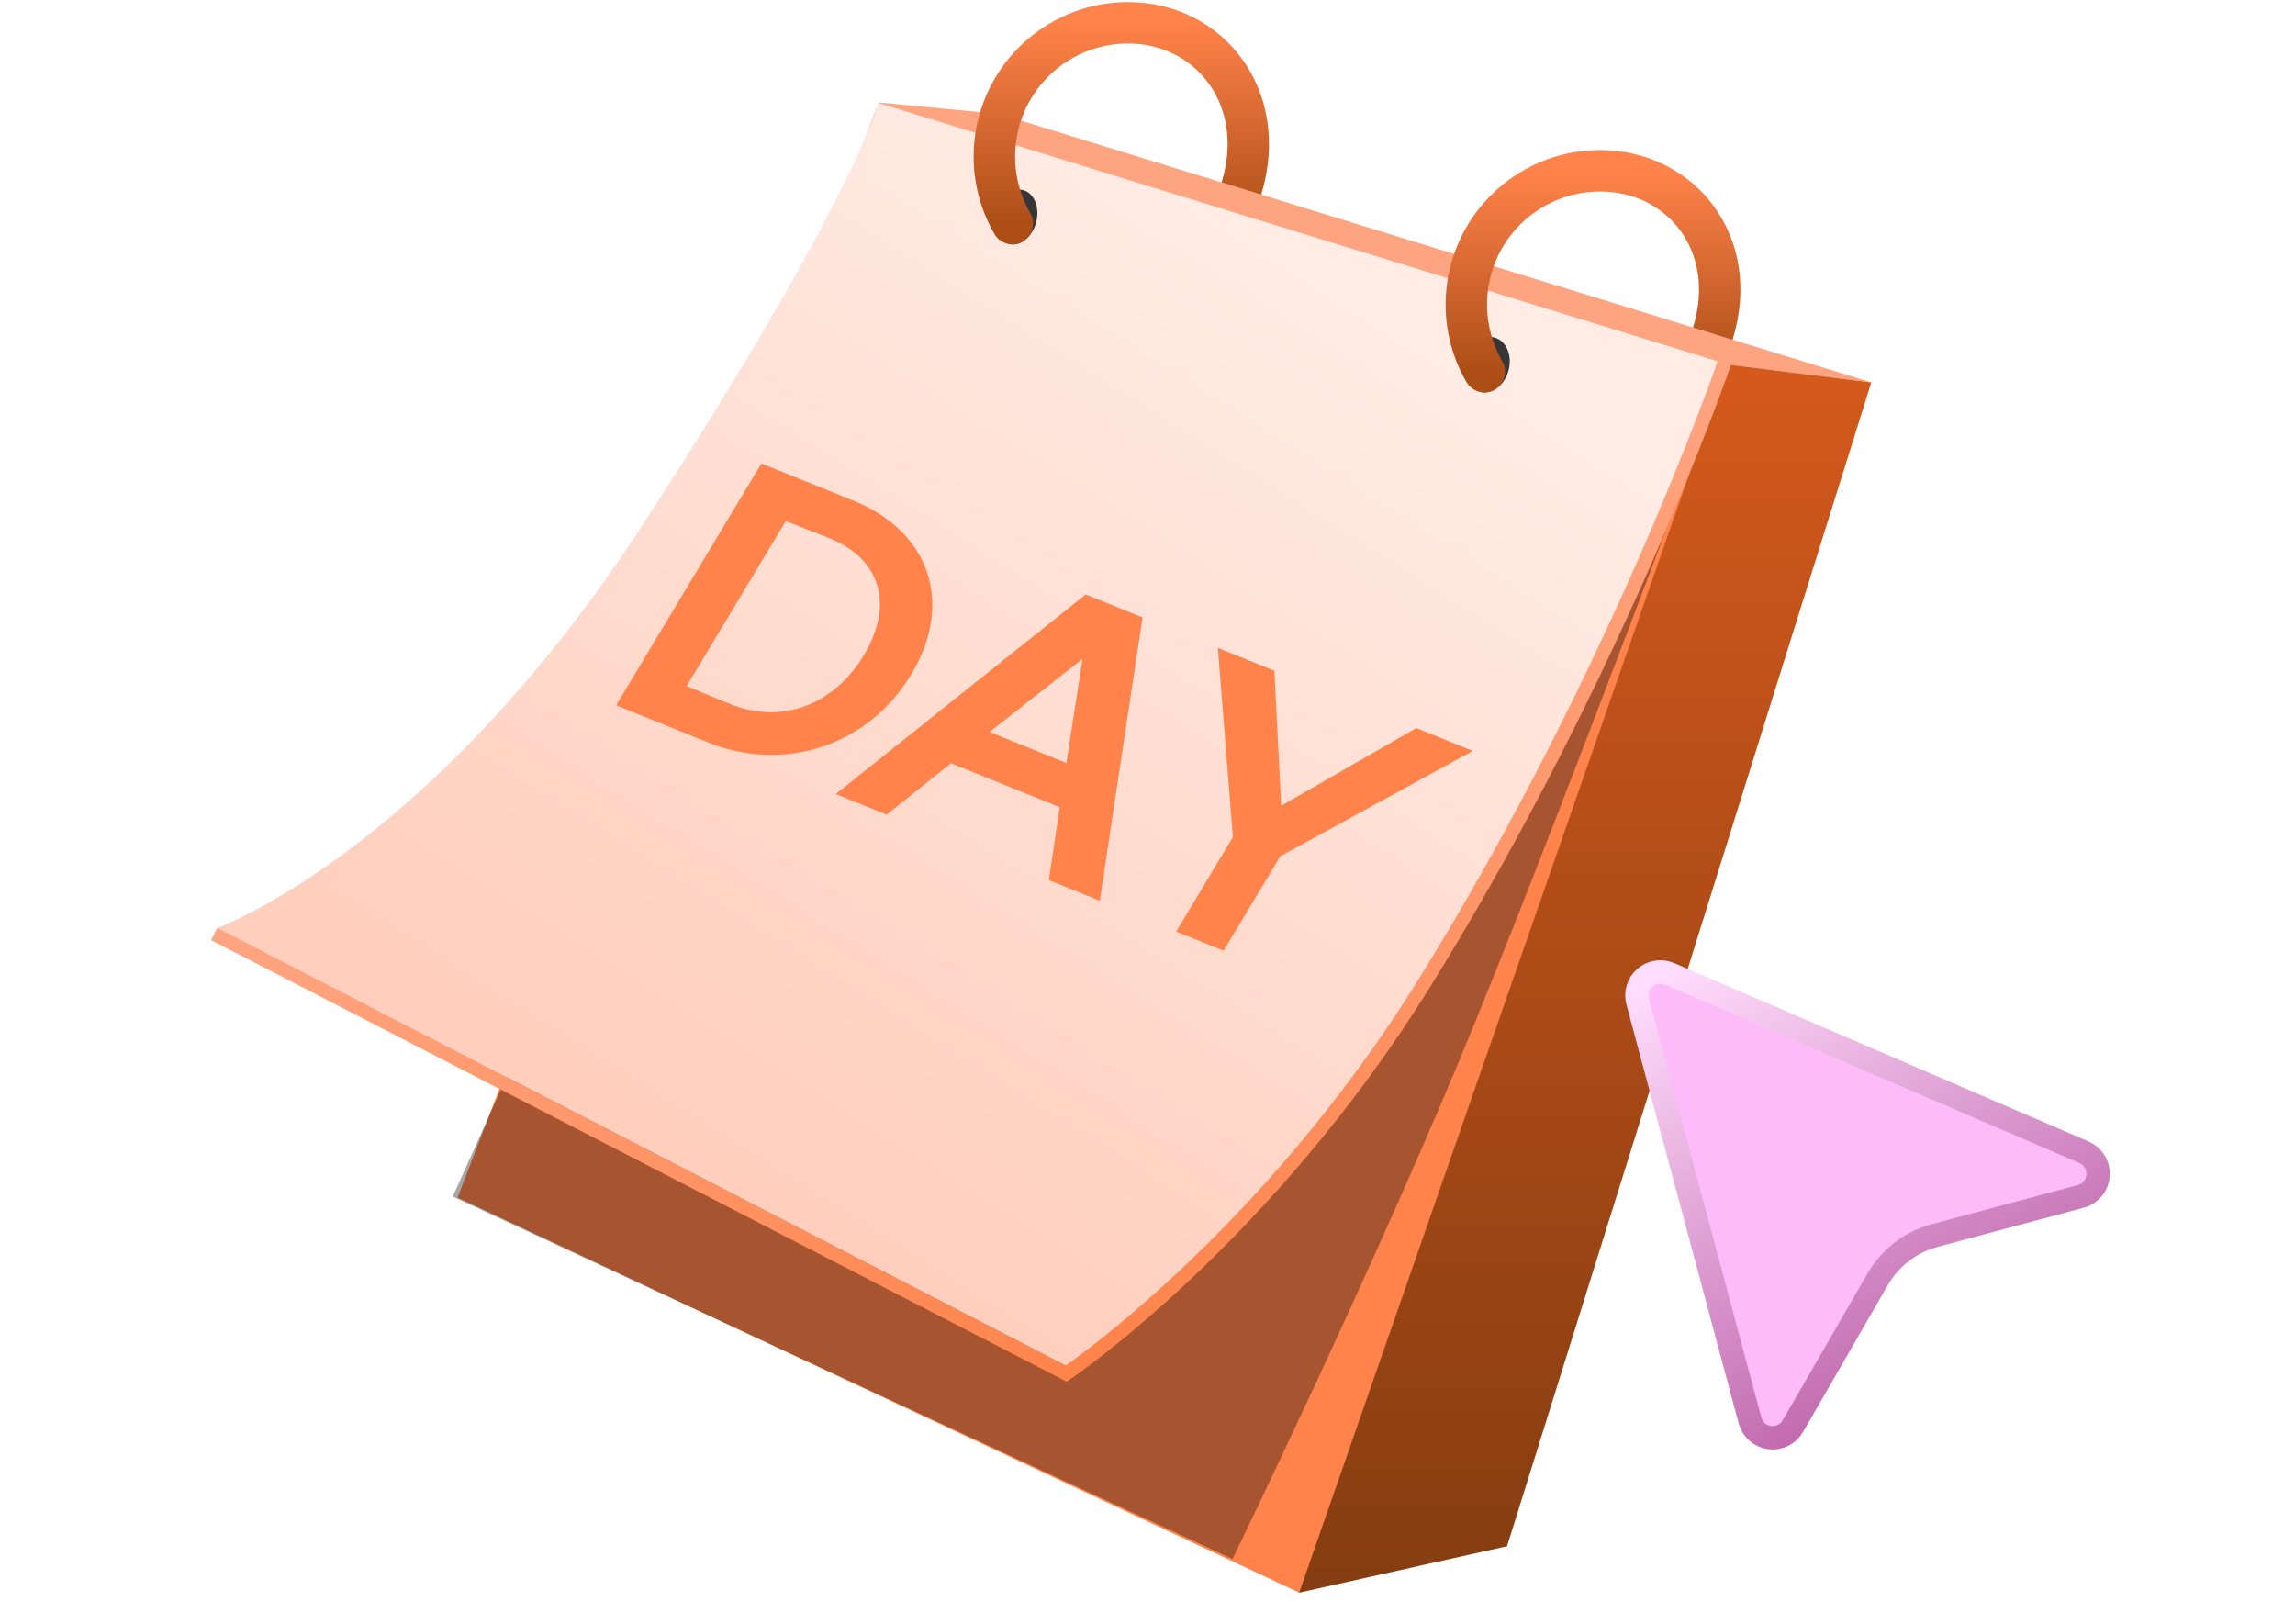 <svg width="147" height="104" viewBox="0 0 147 104" fill="none" xmlns="http://www.w3.org/2000/svg">
<path d="M63.995 7.297L56.301 6.567L110.722 23.371L119.899 24.503L63.995 7.297Z" fill="#FFA480"/>
<path d="M83.22 102.011L110.675 23.336L56.298 6.568L29.309 76.703L83.22 102.011Z" fill="#FF834A"/>
<g opacity="0.35" filter="url(#filter0_f_3422_26577)">
<path d="M29 76.64L78.944 99.855C78.944 99.855 88.299 80.634 94.429 65.605C100.56 50.575 109.402 26.76 109.402 26.76L58.348 11.465L29 76.64Z" fill="black"/>
</g>
<path d="M96.529 99.037L83.207 102.014L110.639 23.349L119.858 24.496L96.529 99.037Z" fill="url(#paint0_linear_3422_26577)"/>
<path d="M13.934 59.436L68.506 87.597C68.506 87.597 81.052 79.371 91.243 62.952C103.769 42.771 110.8 23.377 110.8 23.377L56.261 6.59C56.261 6.59 54.614 12.981 41.081 33.742C27.547 54.504 13.934 59.436 13.934 59.436Z" fill="url(#paint1_linear_3422_26577)"/>
<path d="M110.447 23.248C110.447 23.248 103.769 42.773 91.243 62.954C81.052 79.374 68.294 87.982 68.294 87.982L13.721 59.821" stroke="url(#paint2_linear_3422_26577)" stroke-width="0.884"/>
<path d="M46.76 45.093C50.044 46.42 53.397 45.183 55.333 41.961C57.268 38.739 56.422 35.805 53.138 34.479L50.333 33.371L43.98 43.945L46.76 45.093ZM39.465 45.175L48.772 29.686L54.647 32.06C59.561 34.045 61.113 38.625 58.37 43.189C55.628 47.753 50.255 49.534 45.34 47.548L39.465 45.175ZM73.182 39.548L70.443 57.69L67.181 56.373L67.879 51.701L60.909 48.885L56.794 52.176L53.533 50.858L69.541 38.077L73.182 39.548ZM63.388 46.884L68.303 48.87L69.337 42.204L63.388 46.884ZM94.336 48.095L82.008 54.843L78.373 60.894L75.335 59.667L78.97 53.616L78.007 41.498L81.625 42.96L82.065 51.607L90.717 46.633L94.336 48.095Z" fill="#FF834A"/>
<ellipse cx="95.271" cy="23.362" rx="1.402" ry="1.799" transform="rotate(15 95.271 23.362)" fill="#363636"/>
<ellipse cx="65.075" cy="13.901" rx="1.337" ry="1.784" transform="rotate(15 65.075 13.901)" fill="#363636"/>
<path d="M93.93 24.469C94.298 25.102 95.11 25.317 95.743 24.949C96.377 24.581 96.592 23.769 96.224 23.136L93.93 24.469ZM95.248 19.504C95.248 15.506 98.489 12.265 102.487 12.265V9.612C97.024 9.612 92.596 14.041 92.596 19.504H95.248ZM96.224 23.136C95.604 22.069 95.248 20.83 95.248 19.504H92.596C92.596 21.311 93.081 23.009 93.93 24.469L96.224 23.136ZM102.487 12.265C104.686 12.265 106.53 13.253 107.648 14.794C108.759 16.327 109.213 18.495 108.44 20.978L110.972 21.767C111.977 18.542 111.432 15.494 109.795 13.236C108.164 10.987 105.51 9.612 102.487 9.612V12.265Z" fill="url(#paint3_linear_3422_26577)"/>
<path d="M63.7 14.989C64.068 15.623 64.88 15.838 65.513 15.47C66.146 15.101 66.361 14.29 65.993 13.656L63.7 14.989ZM65.018 10.024C65.018 6.026 68.259 2.785 72.257 2.785V0.133C66.794 0.133 62.365 4.561 62.365 10.024H65.018ZM65.993 13.656C65.373 12.59 65.018 11.351 65.018 10.024H62.365C62.365 11.831 62.851 13.529 63.7 14.989L65.993 13.656ZM72.257 2.785C76.545 2.785 79.777 6.692 78.246 11.685L80.782 12.463C82.811 5.844 78.411 0.133 72.257 0.133V2.785Z" fill="url(#paint4_linear_3422_26577)"/>
<circle cx="142.094" cy="46.043" r="1" fill="white"/>
<path d="M129.601 51.958C133.455 62.031 128.41 62.026 132.244 51.96C122.179 55.795 122.175 50.749 132.247 54.604C128.393 44.531 133.438 44.536 129.603 54.601C139.668 50.766 139.674 55.812 129.601 51.958Z" fill="white"/>
<path d="M104.9 64.143L112.09 90.977C112.167 91.264 112.327 91.522 112.55 91.718C112.773 91.914 113.049 92.039 113.344 92.078C113.638 92.117 113.938 92.068 114.204 91.936C114.471 91.805 114.692 91.597 114.84 91.339L120.271 81.933C121.066 80.555 122.376 79.549 123.913 79.137L133.279 76.628C133.579 76.547 133.847 76.375 134.046 76.135C134.244 75.895 134.363 75.599 134.385 75.288C134.408 74.978 134.333 74.668 134.172 74.401C134.011 74.135 133.77 73.926 133.484 73.802L106.943 62.376C106.684 62.264 106.398 62.228 106.12 62.271C105.841 62.314 105.58 62.434 105.367 62.619C105.154 62.803 104.997 63.044 104.915 63.314C104.832 63.584 104.827 63.871 104.9 64.143Z" fill="#FDBBF9" stroke="url(#paint5_linear_3422_26577)" stroke-width="1.5"/>
<defs>
<filter id="filter0_f_3422_26577" x="25.463" y="7.928" width="87.475" height="95.464" filterUnits="userSpaceOnUse" color-interpolation-filters="sRGB">
<feFlood flood-opacity="0" result="BackgroundImageFix"/>
<feBlend mode="normal" in="SourceGraphic" in2="BackgroundImageFix" result="shape"/>
<feGaussianBlur stdDeviation="1.768" result="effect1_foregroundBlur_3422_26577"/>
</filter>
<linearGradient id="paint0_linear_3422_26577" x1="101.372" y1="23.355" x2="101.372" y2="101.832" gradientUnits="userSpaceOnUse">
<stop stop-color="#D4591C"/>
<stop offset="1" stop-color="#853D11"/>
</linearGradient>
<linearGradient id="paint1_linear_3422_26577" x1="79.246" y1="14.125" x2="42.041" y2="73.127" gradientUnits="userSpaceOnUse">
<stop stop-color="#FFECE5"/>
<stop offset="1" stop-color="#FFCEBD"/>
</linearGradient>
<linearGradient id="paint2_linear_3422_26577" x1="110.806" y1="23.38" x2="15.252" y2="59.766" gradientUnits="userSpaceOnUse">
<stop stop-color="#FFA480"/>
<stop offset="0.599" stop-color="#FF834A"/>
<stop offset="1" stop-color="#FFA480"/>
</linearGradient>
<linearGradient id="paint3_linear_3422_26577" x1="102.06" y1="10.938" x2="102.06" y2="23.802" gradientUnits="userSpaceOnUse">
<stop stop-color="#FF834A"/>
<stop offset="1" stop-color="#AD4E17"/>
</linearGradient>
<linearGradient id="paint4_linear_3422_26577" x1="71.83" y1="1.459" x2="71.83" y2="14.323" gradientUnits="userSpaceOnUse">
<stop stop-color="#FF834A"/>
<stop offset="1" stop-color="#AD4E17"/>
</linearGradient>
<linearGradient id="paint5_linear_3422_26577" x1="104.512" y1="63.446" x2="120.898" y2="92.428" gradientUnits="userSpaceOnUse">
<stop stop-color="#FFDDFD"/>
<stop offset="1" stop-color="#BC60A7"/>
</linearGradient>
</defs>
</svg>
